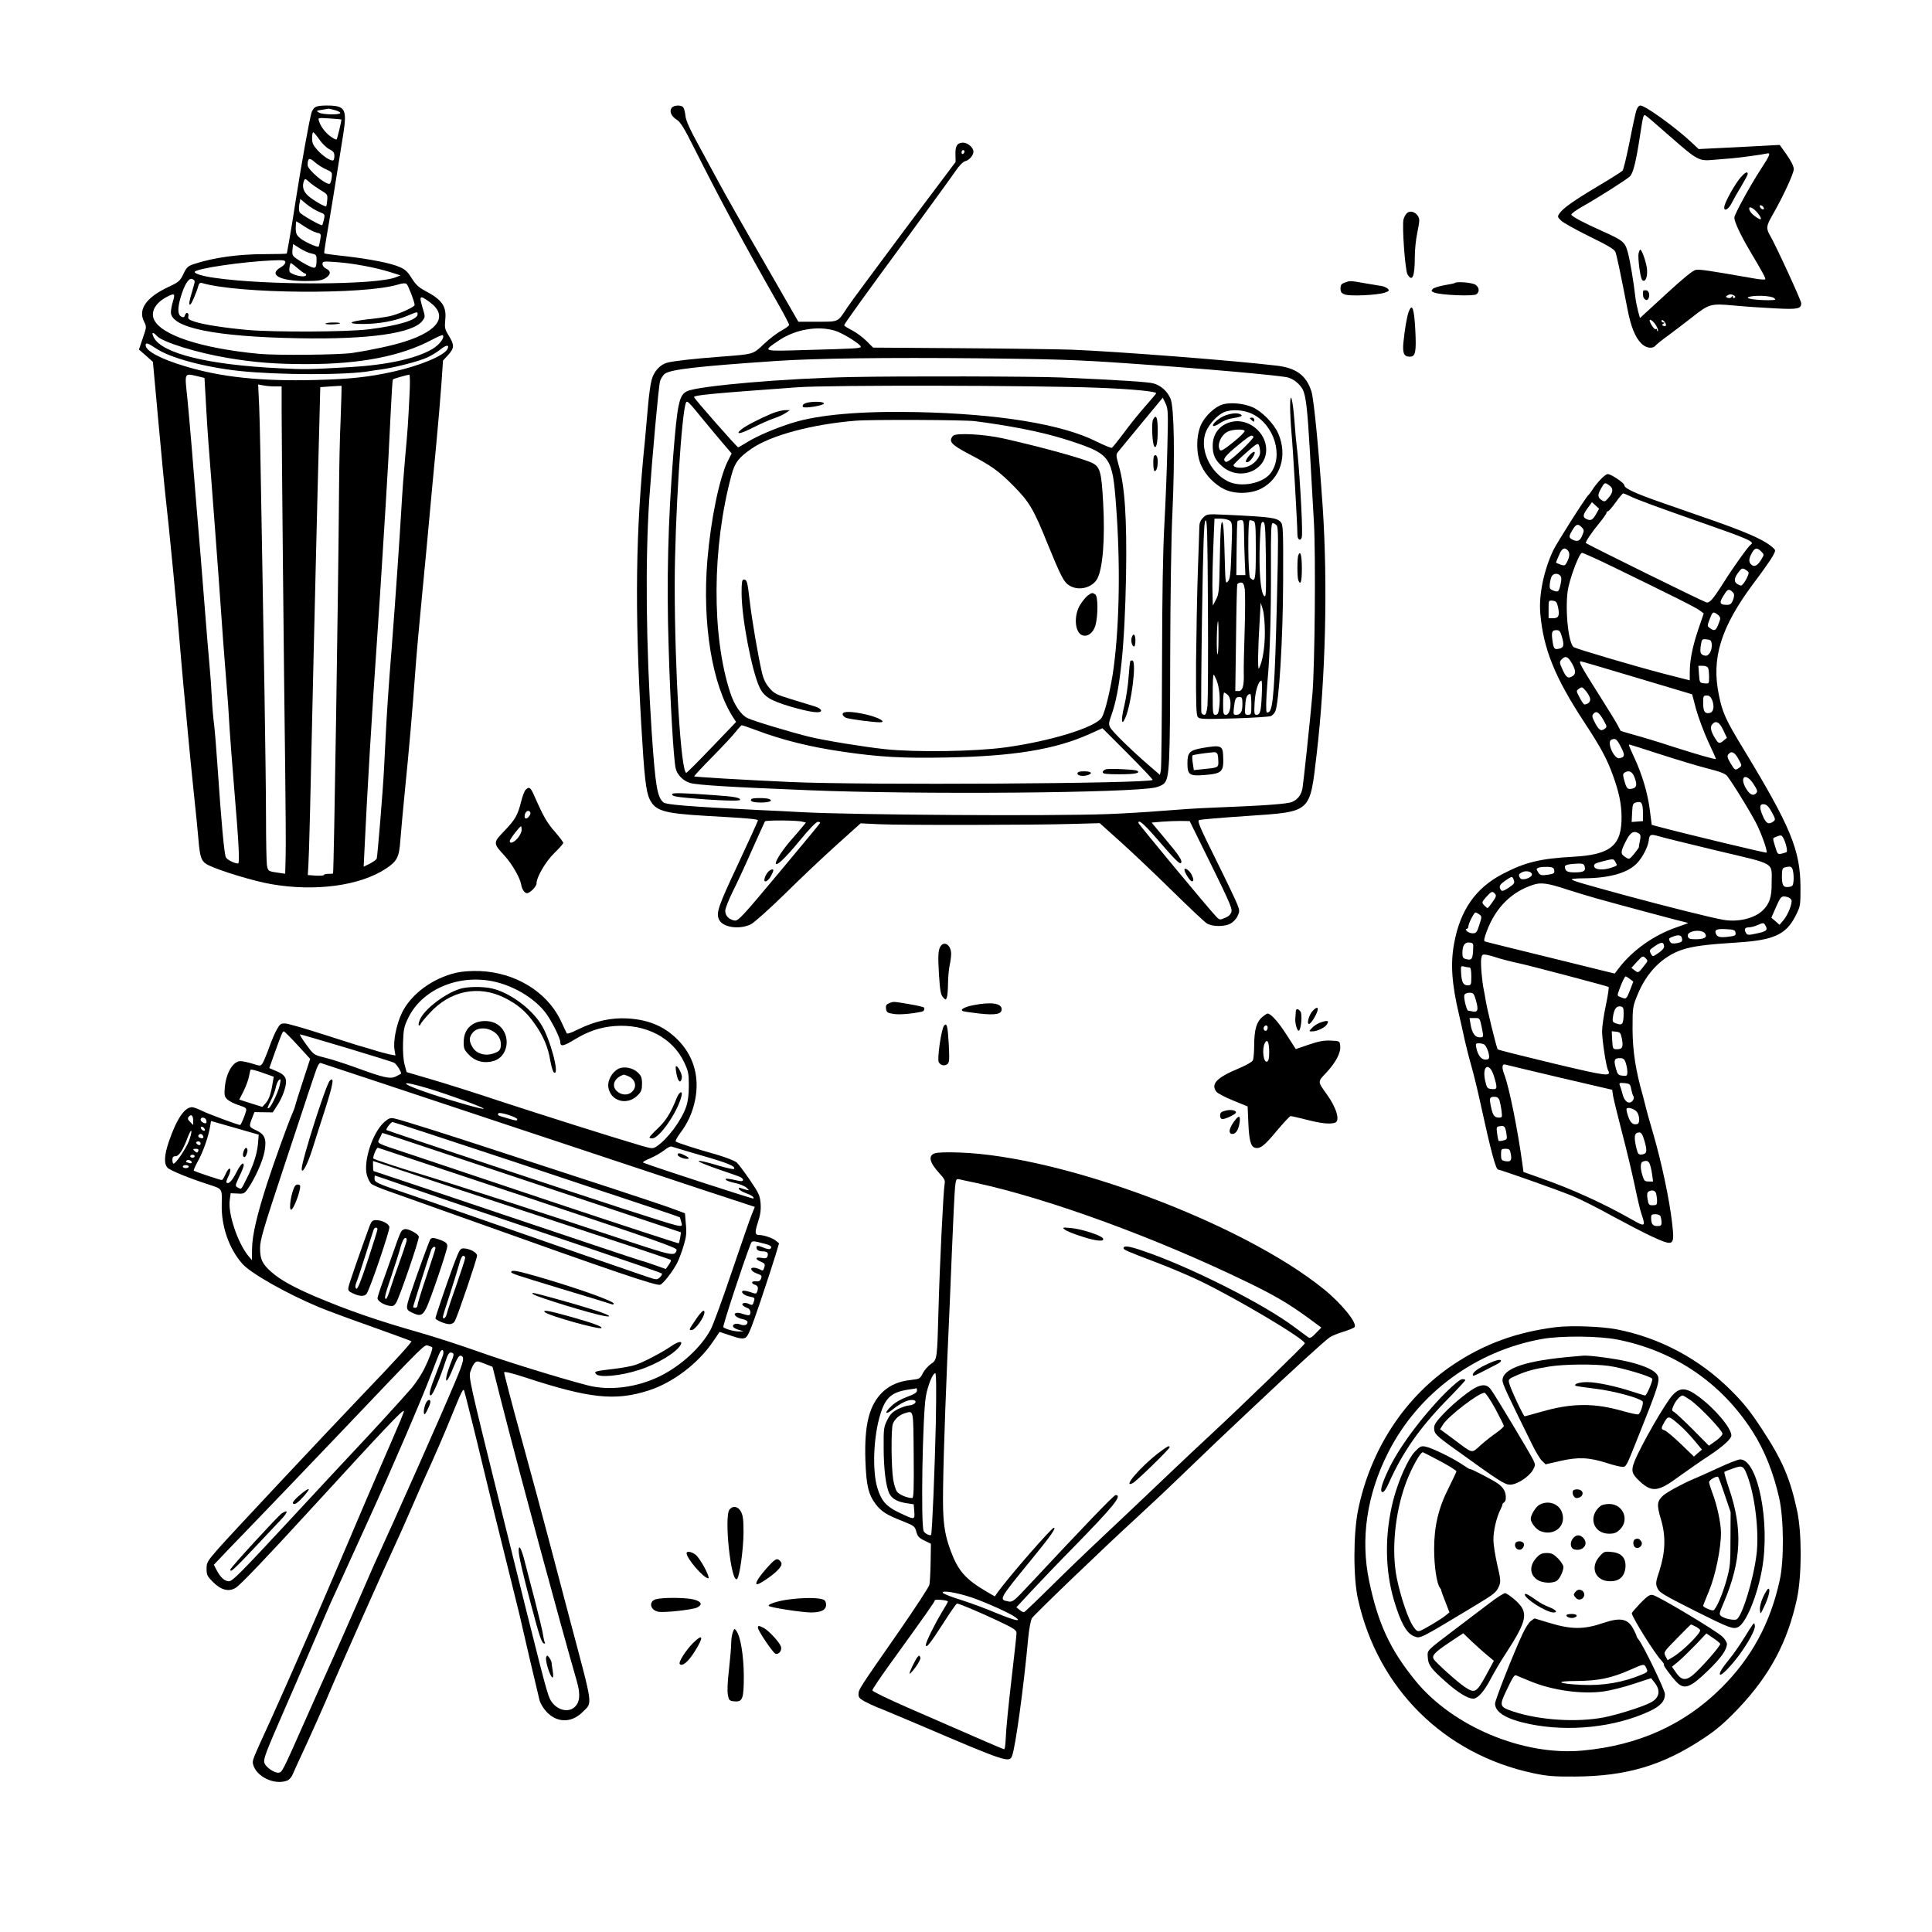 <?xml version="1.0" standalone="no"?>
<!DOCTYPE svg PUBLIC "-//W3C//DTD SVG 20010904//EN"
 "http://www.w3.org/TR/2001/REC-SVG-20010904/DTD/svg10.dtd">
<svg version="1.0" xmlns="http://www.w3.org/2000/svg"
 width="1300pt" height="1300pt" viewBox="0 0 1300 1300"
 preserveAspectRatio="xMidYMid meet">

<g transform="translate(0,1300) scale(0.1,-0.1)"
fill="#000000" stroke="none">
<path d="M2116 12275 c-8 -8 -17 -23 -20 -33 -14 -46 -69 -354 -101 -558 -19
-126 -42 -264 -50 -308 -8 -43 -15 -80 -15 -82 0 -2 -66 -4 -147 -4 -179 0
-344 -23 -476 -66 -43 -14 -51 -22 -73 -68 -23 -47 -30 -54 -105 -89 -144 -68
-200 -148 -161 -228 19 -38 19 -38 -7 -114 l-26 -77 47 -41 47 -42 36 -395
c20 -217 42 -452 50 -521 20 -169 83 -822 95 -984 6 -71 17 -200 25 -285 8
-85 22 -229 30 -320 8 -91 26 -268 39 -395 14 -126 27 -266 31 -310 10 -126
20 -152 64 -175 76 -38 308 -109 425 -129 297 -52 600 -11 774 105 74 49 88
76 96 192 4 53 18 205 31 337 28 278 49 516 70 805 8 113 29 340 45 505 16
165 39 404 50 530 11 127 32 343 45 480 13 138 29 322 35 410 l11 159 35 38
c42 47 42 67 4 129 -27 44 -29 54 -24 107 10 91 -22 136 -137 196 -41 22 -62
41 -88 83 -26 42 -44 60 -79 75 -59 27 -196 54 -367 74 -77 8 -141 17 -143 19
-2 2 4 43 12 92 16 88 83 499 116 712 26 170 13 191 -115 191 -43 0 -68 -5
-79 -15z m137 -16 c20 -5 37 -14 37 -19 0 -14 -118 -12 -143 2 -21 12 -20 13
18 19 22 3 42 7 45 8 3 0 22 -4 43 -10z m44 -63 c3 -3 -27 -129 -32 -134 -3
-3 -20 5 -38 18 -36 24 -71 70 -81 107 -7 21 -5 21 71 16 43 -3 79 -6 80 -7z
m-147 -136 c19 -28 50 -57 68 -65 25 -13 32 -22 32 -45 0 -17 -5 -30 -10 -30
-23 0 -68 31 -103 69 -30 33 -37 49 -37 81 0 22 3 40 8 40 4 -1 23 -23 42 -50z
m45 -200 c39 -17 41 -20 37 -54 -2 -20 -8 -39 -13 -42 -22 -13 -149 93 -149
125 0 48 11 53 48 20 19 -17 54 -39 77 -49z m-40 -138 c48 -28 50 -31 47 -68
-2 -21 -5 -40 -7 -42 -6 -7 -85 39 -120 69 -35 31 -44 64 -29 104 6 14 10 13
33 -8 14 -14 49 -38 76 -55z m-9 -147 c41 -16 41 -17 34 -51 -5 -20 -10 -37
-12 -39 -6 -7 -142 70 -151 86 -6 9 -7 32 -3 53 l7 37 42 -35 c23 -19 61 -42
83 -51z m-97 -99 c28 -19 64 -37 81 -41 31 -7 31 -8 25 -48 -4 -23 -9 -44 -11
-46 -7 -8 -96 32 -124 56 -25 21 -30 32 -30 69 0 24 2 44 4 44 2 0 27 -15 55
-34z m48 -182 c29 -6 33 -10 33 -39 0 -60 -6 -66 -48 -46 -20 9 -55 29 -77 44
-38 25 -40 30 -37 66 l4 39 46 -29 c25 -16 60 -32 79 -35z m-177 -59 c0 -9
-13 -24 -30 -33 -86 -49 -11 -92 162 -93 97 0 122 4 151 29 24 21 21 40 -8 54
-14 6 -25 20 -25 31 0 19 5 20 98 13 109 -8 255 -35 358 -67 l69 -22 -30 -12
c-131 -54 -877 -56 -1225 -4 -77 11 -130 27 -130 39 0 22 325 70 528 78 70 3
82 1 82 -13z m83 -40 c22 -19 44 -35 49 -35 4 0 8 -4 8 -10 0 -14 -45 -12 -84
4 -29 12 -32 17 -28 45 2 17 6 31 9 31 3 0 23 -16 46 -35z m-693 -89 c0 -6 -6
-31 -14 -56 -23 -77 -27 -100 -17 -100 8 0 41 75 56 128 4 15 12 21 23 18 245
-73 1090 -80 1319 -11 32 10 51 11 59 4 11 -9 54 -121 54 -141 0 -14 -114 -65
-170 -76 -30 -6 -97 -16 -149 -21 -126 -14 -142 -31 -29 -31 106 0 215 20 296
54 72 30 72 30 72 11 0 -37 -128 -76 -330 -101 -149 -18 -634 -20 -816 -4
-153 14 -297 36 -355 56 -37 12 -46 19 -42 33 7 26 -14 36 -22 11 -5 -16 -10
-18 -26 -10 -24 13 -25 56 -3 131 24 81 52 128 75 122 11 -3 19 -10 19 -17z
m-146 -133 c-8 -25 -14 -59 -14 -74 0 -104 296 -165 860 -175 472 -9 770 33
833 118 19 26 19 27 -1 92 -23 77 -17 82 47 35 128 -92 67 -193 -164 -267 -80
-26 -223 -57 -355 -77 -88 -13 -504 -17 -626 -6 -391 37 -664 127 -709 234
-21 51 12 109 85 148 55 29 60 25 44 -28z m-109 -233 c38 -42 270 -114 480
-149 179 -30 319 -41 528 -41 363 0 634 53 844 164 37 20 69 33 72 31 15 -16
-20 -63 -69 -93 -108 -64 -301 -107 -550 -122 -288 -16 -298 -17 -480 -8 -478
23 -789 99 -845 207 -18 35 -7 41 20 11z m-6 -84 c95 -64 324 -126 561 -152
264 -28 729 -29 885 0 11 2 43 7 70 10 91 13 251 54 306 79 30 13 71 38 93 56
40 32 63 33 46 1 -24 -44 -187 -112 -365 -151 -163 -36 -288 -50 -525 -56
-365 -9 -634 19 -876 93 -164 49 -264 103 -264 141 0 20 14 16 69 -21z m278
-187 l49 -12 12 -211 c6 -116 21 -319 32 -451 10 -132 33 -431 50 -665 27
-390 42 -587 55 -745 8 -89 13 -167 20 -290 4 -60 17 -236 30 -390 32 -378 39
-515 27 -515 -24 0 -73 24 -82 41 -11 20 -31 238 -55 594 -9 132 -20 269 -25
305 -5 36 -12 117 -15 180 -3 63 -10 158 -15 210 -5 52 -21 244 -35 425 -14
182 -35 436 -46 565 -11 129 -28 345 -39 480 -11 135 -25 286 -30 337 -18 167
-21 162 67 142z m1428 -136 c-9 -181 -11 -217 -29 -413 -8 -85 -20 -245 -26
-355 -12 -205 -38 -581 -64 -920 -21 -258 -34 -457 -41 -600 -3 -66 -8 -165
-11 -220 -7 -141 -44 -588 -49 -602 -2 -7 -23 -22 -46 -34 l-42 -21 7 143 c16
344 47 867 86 1429 11 157 24 364 30 460 6 96 17 276 25 400 15 247 21 346 35
644 5 109 11 201 14 203 4 5 93 30 110 32 5 1 6 -61 1 -146z m-906 67 l46 0 0
-157 c0 -211 16 -1841 24 -2423 3 -256 5 -518 3 -582 l-3 -117 -37 5 c-78 11
-79 11 -86 54 -3 22 -6 161 -6 308 0 147 -5 521 -10 832 -5 311 -12 709 -15
885 -13 770 -16 918 -21 1059 l-7 149 33 -6 c18 -4 53 -7 79 -7z m443 -221
c-6 -123 -10 -352 -11 -509 -4 -594 -34 -2530 -40 -2547 -1 -2 -14 -3 -31 -3
-16 0 -30 -3 -30 -7 0 -5 -24 -6 -54 -5 l-55 4 4 66 c5 79 13 402 35 1402 6
239 13 541 16 670 3 129 8 332 11 450 3 118 8 323 12 455 l6 240 70 5 c39 3
71 4 73 4 1 -1 -1 -102 -6 -225z"/>
<path d="M2190 10822 c0 -8 90 -6 98 3 3 3 -18 5 -46 5 -29 0 -52 -4 -52 -8z"/>
<path d="M4520 12275 c-18 -22 -4 -57 33 -80 26 -16 51 -57 125 -205 176 -349
317 -611 561 -1040 39 -69 71 -130 71 -136 0 -6 -24 -23 -52 -39 -29 -15 -82
-56 -118 -90 -74 -70 -66 -68 -290 -85 -176 -13 -316 -29 -359 -40 -49 -13
-90 -57 -106 -115 -8 -27 -19 -108 -25 -180 -6 -71 -15 -173 -20 -225 -63
-611 -70 -1132 -25 -1919 20 -342 31 -446 56 -498 39 -80 94 -96 384 -113 266
-15 345 -21 345 -30 0 -5 -61 -138 -135 -297 -135 -287 -149 -329 -125 -374
28 -51 139 -65 213 -28 23 12 127 105 232 208 104 103 261 251 348 329 l158
142 122 -6 c147 -7 1048 -6 1304 2 l183 5 137 -123 c76 -68 231 -215 346 -328
115 -113 221 -213 237 -223 36 -23 117 -24 159 -2 17 9 39 31 48 50 15 32 15
37 -2 81 -10 26 -75 162 -145 303 -107 215 -125 257 -111 263 9 4 151 16 316
27 445 31 427 15 475 421 59 505 75 1135 40 1660 -25 368 -59 726 -76 777 -35
108 -103 158 -237 173 -296 35 -1073 95 -1376 107 -91 3 -429 8 -751 10 l-585
4 -44 44 c-24 24 -68 57 -97 72 -30 15 -54 31 -54 34 0 8 121 177 435 604 149
204 290 398 313 432 27 40 52 65 68 69 27 7 54 39 54 64 0 27 -39 60 -69 60
-40 0 -54 -22 -52 -80 l1 -50 -347 -462 c-190 -255 -361 -485 -379 -513 -70
-106 -56 -99 -202 -100 l-130 0 -238 414 c-132 227 -262 457 -290 510 -29 53
-91 168 -139 256 -63 114 -89 173 -93 205 -2 25 -9 51 -15 58 -13 17 -62 15
-77 -3z m1970 -294 c0 -6 -4 -13 -10 -16 -5 -3 -10 1 -10 9 0 9 5 16 10 16 6
0 10 -4 10 -9z m-872 -1206 c53 -16 178 -94 174 -109 -2 -10 -34 -12 -365 -21
-305 -9 -296 -11 -191 61 111 77 263 104 382 69z m1957 -219 c524 -36 1053
-83 1095 -97 41 -14 76 -44 96 -80 21 -42 32 -135 48 -419 8 -146 20 -359 27
-474 13 -227 6 -967 -10 -1156 -15 -173 -61 -603 -67 -635 -9 -45 -32 -75 -70
-91 -33 -14 -185 -25 -544 -39 -85 -3 -234 -13 -330 -21 -96 -8 -263 -18 -370
-22 -390 -14 -1691 -6 -2055 13 -49 3 -184 10 -300 15 -456 23 -612 35 -631
51 -42 35 -54 110 -79 474 -38 578 -44 1151 -16 1570 21 294 62 751 72 788 5
20 21 44 34 53 44 29 219 49 745 85 269 18 737 24 1375 18 498 -5 665 -11 980
-33z m-2176 -3085 l24 -6 -29 -35 c-16 -19 -48 -57 -73 -85 -51 -58 -101 -133
-101 -153 0 -27 61 30 163 154 63 77 109 124 120 124 10 0 17 -3 15 -8 -1 -4
-126 -154 -276 -334 -253 -303 -275 -326 -300 -322 -38 7 -62 32 -62 66 0 15
23 73 50 128 28 55 87 182 131 283 45 100 83 185 86 190 5 9 219 8 252 -2z
m2638 -61 c240 -485 255 -519 249 -545 -5 -18 -18 -31 -43 -41 -34 -15 -37
-15 -59 8 -41 41 -524 623 -524 631 0 26 39 -8 127 -110 114 -132 150 -169
159 -160 13 13 -10 49 -102 158 l-95 114 68 6 c37 3 95 5 128 5 l60 -1 32 -65z"/>
<path d="M5730 10463 c-449 -9 -1027 -59 -1106 -95 -54 -25 -66 -80 -94 -433
-35 -444 -45 -841 -31 -1285 11 -381 33 -750 47 -818 9 -45 52 -88 100 -101
52 -14 269 -27 789 -48 743 -31 2189 -19 2342 19 23 5 49 18 57 27 35 39 39
122 40 841 1 416 7 818 15 981 17 374 12 709 -13 767 -22 50 -63 87 -114 102
-37 10 -212 22 -622 40 -187 8 -1078 10 -1410 3z m1658 -72 c232 -9 392 -25
392 -37 0 -3 -33 -41 -73 -87 -40 -45 -105 -125 -144 -179 -40 -53 -76 -98
-81 -101 -4 -3 -52 16 -104 42 -233 117 -657 186 -1208 198 -374 8 -664 -17
-840 -73 -112 -35 -234 -87 -302 -129 -31 -19 -58 -35 -61 -35 -8 0 -297 329
-297 338 0 13 114 24 695 66 213 16 1598 13 2023 -3z m467 -401 c-3 -140 -12
-372 -20 -515 -10 -176 -15 -482 -16 -945 -1 -377 -4 -698 -8 -714 l-6 -30
-72 62 c-116 100 -247 228 -262 256 -12 22 -11 32 7 83 59 161 90 462 99 943
6 382 -8 598 -49 737 -18 63 -19 75 -7 90 8 10 79 96 158 192 l145 175 19 -39
c17 -37 18 -60 12 -295z m-3128 192 c48 -59 112 -135 142 -170 l54 -63 -28
-56 c-56 -115 -112 -391 -135 -658 -36 -434 32 -846 176 -1067 l17 -26 -164
-171 c-90 -94 -167 -171 -171 -171 -36 0 -78 683 -78 1263 0 433 47 1180 77
1230 7 12 19 1 110 -111z m1833 -16 c14 -2 48 -6 75 -10 247 -36 421 -74 580
-127 257 -86 271 -105 295 -434 29 -385 23 -788 -16 -1085 -17 -132 -58 -304
-81 -339 -42 -65 -342 -158 -648 -200 -204 -28 -603 -34 -810 -12 -147 16
-398 57 -504 82 -123 30 -380 107 -421 127 -44 21 -90 89 -117 173 -125 383
-122 977 9 1462 22 84 48 118 135 178 130 90 407 164 698 188 100 9 745 6 805
-3z m-1478 -2077 c185 -70 373 -116 596 -148 238 -35 403 -44 688 -38 454 8
733 54 963 157 l89 40 171 -171 c95 -95 169 -174 167 -177 -26 -25 -1951 -36
-2436 -14 -333 15 -644 34 -649 38 -2 2 53 61 122 131 70 71 141 147 159 171
18 23 36 42 39 42 4 0 45 -14 91 -31z"/>
<path d="M5445 10293 c-34 -5 -50 -17 -42 -31 8 -12 139 9 141 23 1 11 -51 15
-99 8z"/>
<path d="M5190 10216 c-81 -34 -172 -81 -200 -104 -48 -39 -10 -34 77 11 48
24 111 52 138 61 28 9 64 25 80 36 l30 20 -35 0 c-19 -1 -60 -11 -90 -24z"/>
<path d="M7759 10178 c-12 -22 -6 -158 7 -180 14 -22 24 21 24 104 0 89 -10
115 -31 76z"/>
<path d="M7766 9933 c-9 -10 -7 -103 3 -103 13 0 21 26 21 65 0 33 -11 51 -24
38z"/>
<path d="M7615 8710 c-7 -23 2 -60 16 -60 5 0 9 18 9 40 0 42 -14 54 -25 20z"/>
<path d="M7606 8552 c-3 -5 -8 -54 -12 -108 -3 -54 -17 -142 -29 -194 -24 -96
-19 -142 8 -78 40 94 74 366 49 382 -6 3 -13 2 -16 -2z"/>
<path d="M6412 10067 c-31 -37 -12 -59 108 -122 153 -80 199 -113 300 -215
105 -106 135 -156 226 -382 95 -232 112 -265 150 -288 62 -39 155 -15 188 47
37 72 52 270 39 507 -11 210 -21 244 -72 270 -53 28 -350 110 -601 166 -129
29 -320 39 -338 17z"/>
<path d="M4990 9010 c0 -166 68 -521 120 -633 30 -65 73 -91 211 -132 131 -38
204 -48 204 -26 0 8 -18 20 -40 27 -22 7 -93 28 -157 48 -105 32 -120 40 -151
77 -25 29 -40 59 -51 107 -27 121 -66 347 -81 476 -16 137 -19 146 -41 146
-11 0 -14 -18 -14 -90z"/>
<path d="M7321 8994 c-13 -9 -36 -37 -52 -62 -47 -75 -37 -195 18 -208 35 -9
70 20 84 68 18 65 18 196 -1 208 -20 13 -22 13 -49 -6z"/>
<path d="M5670 8195 c0 -9 10 -20 23 -25 22 -9 182 -30 227 -30 49 0 -5 31
-86 51 -100 23 -164 25 -164 4z"/>
<path d="M7443 7824 c-13 -3 -23 -12 -23 -20 0 -11 22 -14 114 -14 103 0 143
8 117 24 -13 8 -181 16 -208 10z"/>
<path d="M7250 7795 c0 -16 43 -21 74 -9 31 12 16 24 -29 24 -33 0 -45 -4 -45
-15z"/>
<path d="M8681 10265 c0 -38 4 -117 9 -175 10 -102 40 -622 40 -687 0 -42 29
-47 31 -5 4 87 -20 486 -36 602 -3 19 -10 95 -15 169 -12 151 -29 209 -29 96z"/>
<path d="M8228 10279 c-54 -16 -121 -79 -148 -140 -33 -78 -32 -196 3 -272 30
-65 90 -127 155 -159 70 -34 178 -32 248 4 131 68 179 225 115 371 -29 67
-111 150 -173 177 -60 26 -147 34 -200 19z m200 -65 c147 -73 211 -284 120
-400 -54 -68 -198 -95 -283 -54 -127 61 -199 228 -148 341 24 51 75 106 118
125 51 22 134 17 193 -12z"/>
<path d="M8246 10205 c-42 -15 -94 -60 -83 -71 4 -4 24 4 44 18 21 14 56 29
78 32 67 11 80 17 64 27 -20 12 -58 10 -103 -6z"/>
<path d="M8410 10186 c0 -2 7 -9 15 -16 12 -10 15 -10 15 4 0 9 -7 16 -15 16
-8 0 -15 -2 -15 -4z"/>
<path d="M8285 10161 c-78 -19 -125 -80 -125 -160 0 -62 16 -97 64 -139 115
-101 296 -32 296 112 0 118 -122 215 -235 187z m90 -60 c3 -6 -31 -40 -76 -76
-61 -49 -84 -63 -90 -53 -22 33 5 98 49 122 30 17 108 21 117 7z m59 -40 c6
-9 -117 -129 -162 -159 -20 -13 -25 -13 -33 -1 -10 15 25 51 124 130 51 40 62
45 71 30z m45 -103 c1 -36 -42 -85 -89 -99 -39 -12 -90 -6 -90 11 0 5 37 41
82 81 72 64 83 70 89 53 4 -10 8 -31 8 -46z"/>
<path d="M8401 9929 c-13 -17 -21 -33 -18 -36 11 -10 32 5 50 36 24 41 1 41
-32 0z"/>
<path d="M8095 9516 c-18 -18 -25 -36 -25 -63 0 -21 -5 -155 -10 -298 -5 -143
-10 -418 -12 -612 -1 -284 1 -355 12 -368 12 -14 37 -15 244 -9 127 4 239 11
248 16 10 4 22 18 28 29 26 48 53 494 54 880 1 351 0 378 -17 397 -26 28 -67
34 -364 48 -132 6 -132 6 -158 -20z m30 -1263 c-5 -46 -11 -63 -21 -63 -8 0
-17 6 -20 14 -3 7 -1 298 4 645 8 506 13 635 23 648 12 14 14 -77 17 -583 2
-329 0 -627 -3 -661z m150 1243 c17 -12 18 -25 11 -201 -5 -159 -9 -192 -24
-208 -16 -18 -17 -10 -22 189 -3 142 -9 209 -16 211 -9 3 -13 -64 -16 -239 -4
-225 -6 -246 -26 -283 l-21 -40 -2 65 c-3 85 0 202 7 378 l6 142 42 0 c23 0
50 -6 61 -14z m96 -88 c0 -51 3 -135 5 -185 l4 -93 -30 0 -31 0 2 178 c1 97 3
180 6 185 2 4 13 7 24 7 17 0 19 -8 20 -92z m63 86 c14 -5 16 -32 16 -200 0
-198 -4 -216 -38 -182 -15 15 -17 388 -3 388 5 0 16 -3 25 -6z m84 -264 c2
-232 1 -253 -13 -239 -23 23 -35 175 -28 352 5 128 8 147 22 145 14 -3 16 -34
19 -258z m73 234 c11 -13 11 -102 1 -512 -14 -571 -25 -728 -54 -743 -17 -9
-18 -5 -18 48 0 32 4 105 9 163 16 172 24 446 23 763 -1 243 1 297 12 297 7 0
19 -7 27 -16z m-215 -430 c3 -25 3 -149 -1 -277 -4 -128 -7 -256 -6 -284 3
-85 -7 -123 -34 -123 l-23 0 5 353 c2 193 6 358 8 365 3 6 13 12 24 12 16 0
21 -9 27 -46z m135 -289 c0 -103 -16 -200 -40 -243 -9 -16 -7 135 6 338 l6
105 14 -45 c8 -26 14 -92 14 -155z m-312 -47 c0 -71 -4 -112 -8 -98 -7 24 -3
220 5 220 2 0 4 -55 3 -122z m-15 -270 c20 -47 28 -123 20 -185 -5 -43 -10
-53 -25 -53 -18 0 -19 9 -19 135 0 74 2 135 6 135 3 0 11 -15 18 -32z m306
-110 c-5 -108 -11 -128 -37 -128 -13 0 -15 12 -11 83 4 76 26 147 46 147 4 0
5 -46 2 -102z m-228 5 c30 -27 20 -133 -13 -133 -17 0 -19 8 -19 75 0 41 3 75
7 75 3 0 15 -7 25 -17z m158 -63 c0 -66 -1 -70 -22 -70 -22 0 -23 3 -19 62 3
57 12 77 34 78 4 0 7 -31 7 -70z m-60 2 c0 -51 -12 -72 -43 -72 -18 0 -19 5
-14 50 7 61 12 70 38 70 16 0 19 -7 19 -48z"/>
<path d="M8736 9264 c-8 -20 -8 -148 0 -168 15 -39 24 -9 24 78 0 89 -10 126
-24 90z"/>
<path d="M8086 7966 c-82 -15 -96 -30 -96 -102 0 -78 14 -87 114 -79 122 10
132 21 126 135 -3 64 -18 68 -144 46z m107 -43 c3 -10 5 -32 5 -50 1 -37 -3
-39 -99 -48 l-66 -7 -7 47 c-4 26 -5 49 -2 52 5 5 83 16 148 22 9 0 19 -7 21
-16z"/>
<path d="M4524 7658 c-8 -13 18 -20 114 -28 191 -17 342 -22 342 -12 0 15 -35
22 -180 32 -192 14 -271 16 -276 8z"/>
<path d="M5057 7624 c-15 -15 8 -24 63 -24 58 0 85 12 54 24 -21 8 -109 8
-117 0z"/>
<path d="M5168 7133 c-9 -10 -19 -28 -22 -40 -13 -40 22 -27 44 17 16 31 17
40 7 40 -8 0 -21 -8 -29 -17z"/>
<path d="M7970 7148 c0 -19 38 -78 50 -78 13 0 13 13 -1 43 -13 28 -49 54 -49
35z"/>
<path d="M11011 12258 c-6 -18 -27 -114 -46 -213 -20 -99 -41 -186 -47 -193
-6 -7 -80 -54 -163 -103 -164 -98 -240 -151 -262 -186 -14 -20 -13 -24 11 -47
13 -14 100 -62 191 -107 125 -61 169 -87 175 -105 9 -23 38 -162 80 -379 23
-122 53 -196 95 -237 31 -31 75 -37 95 -13 7 8 44 38 84 67 39 29 111 83 159
121 118 93 126 96 287 81 72 -7 196 -15 276 -19 151 -8 174 -3 174 35 0 18
-173 394 -210 456 -27 48 -26 62 16 136 71 123 144 281 144 310 0 18 -17 53
-47 96 l-48 67 -110 -6 c-60 -3 -183 -10 -272 -14 l-163 -8 -47 44 c-110 103
-313 249 -345 249 -10 0 -21 -13 -27 -32z m224 -174 c190 -166 196 -169 300
-159 44 4 99 8 122 10 56 5 203 25 231 32 29 7 24 -8 -44 -112 -73 -113 -174
-299 -174 -319 0 -28 40 -114 100 -216 96 -162 111 -191 108 -199 -2 -4 -34
-2 -73 5 -308 54 -369 63 -395 58 -20 -4 -87 -59 -202 -165 l-173 -159 -13 47
c-7 27 -15 68 -18 93 -11 101 -36 248 -51 303 -19 69 -31 79 -174 143 -129 58
-202 97 -206 110 -2 5 32 30 74 54 102 57 292 178 319 202 23 20 42 98 69 273
21 138 23 147 38 138 7 -4 80 -66 162 -139z m633 -483 c3 -8 -1 -12 -9 -9 -7
2 -15 10 -17 17 -3 8 1 12 9 9 7 -2 15 -10 17 -17z m-39 -37 c29 -37 26 -50
-6 -29 -33 21 -53 44 -53 62 0 19 32 1 59 -33z m-160 -553 c9 -6 10 -11 2 -15
-6 -4 -11 -1 -11 6 0 10 -2 11 -8 0 -5 -7 -16 -10 -26 -6 -14 5 -15 9 -4 15
17 11 29 11 47 0z m267 -16 c17 -13 14 -14 -37 -15 -83 0 -158 11 -134 21 36
14 150 10 171 -6z m-792 -186 c10 -17 15 -33 12 -36 -3 -4 -6 -1 -6 6 0 7 -4
10 -10 6 -8 -5 -40 43 -40 59 0 14 28 -8 44 -35z m66 5 c0 -8 -6 -11 -16 -7
-13 5 -13 7 -2 14 10 7 10 9 1 9 -7 0 -13 5 -13 11 0 8 5 8 15 -1 8 -7 15 -19
15 -26z"/>
<path d="M11713 11807 c-35 -40 -99 -152 -109 -191 -11 -44 25 -30 49 19 11
22 39 72 63 111 24 40 44 77 44 83 0 20 -17 12 -47 -22z"/>
<path d="M11026 11296 c-7 -30 11 -167 24 -180 19 -19 35 14 33 65 -2 43 -34
139 -46 139 -3 0 -8 -11 -11 -24z"/>
<path d="M11059 11046 c-7 -8 -5 -44 3 -53 14 -17 25 -16 32 3 9 23 -1 51 -19
51 -8 0 -15 -1 -16 -1z"/>
<path d="M9466 11565 c-9 -9 -19 -28 -22 -41 -11 -43 11 -346 27 -371 33 -53
49 -14 49 121 0 44 7 112 15 151 8 38 15 79 15 91 0 45 -55 77 -84 49z"/>
<path d="M9048 11098 c-22 -7 -28 -16 -28 -39 0 -23 6 -32 28 -40 33 -14 223
-5 270 12 29 10 32 14 20 26 -8 7 -25 16 -39 18 -13 2 -64 11 -114 19 -102 18
-100 18 -137 4z"/>
<path d="M9789 11096 c-3 -3 -33 -9 -69 -15 -35 -6 -70 -17 -79 -25 -13 -13
-11 -16 11 -25 45 -17 265 -26 283 -11 22 18 19 46 -7 64 -21 15 -127 23 -139
12z"/>
<path d="M9479 10903 c-12 -32 -27 -119 -36 -210 -6 -70 4 -93 43 -93 39 0 45
30 37 184 -8 144 -21 178 -44 119z"/>
<path d="M10767 9771 c-20 -22 -44 -52 -53 -68 -10 -15 -21 -30 -25 -33 -17
-13 -212 -320 -238 -374 -63 -134 -97 -298 -87 -420 20 -241 98 -434 297 -737
110 -167 153 -247 193 -359 39 -108 56 -187 57 -271 3 -198 -72 -260 -326
-274 -222 -12 -323 -37 -473 -115 -183 -95 -287 -244 -328 -470 -25 -138 -15
-273 34 -480 11 -47 28 -121 37 -165 10 -44 30 -125 46 -180 16 -55 44 -172
63 -260 68 -312 101 -435 117 -435 14 0 404 -138 499 -177 47 -19 167 -79 266
-134 100 -54 217 -115 260 -135 160 -73 163 -72 145 89 -18 156 -70 402 -125
592 -26 88 -49 171 -52 185 -3 14 -12 48 -19 75 -49 171 -69 300 -70 450 0
146 1 152 33 230 61 152 168 260 302 305 71 23 159 35 380 49 235 15 318 54
380 175 35 68 35 71 35 195 -1 250 -65 406 -383 930 -120 197 -142 245 -166
364 -52 248 13 457 234 753 62 82 120 165 130 185 19 36 19 37 -3 56 -35 32
-105 69 -212 111 -93 37 -158 60 -542 193 -169 59 -243 93 -243 113 0 16 -89
76 -112 76 -9 0 -32 -18 -51 -39z m61 -37 c29 -20 28 -45 -4 -83 -22 -26 -28
-29 -44 -18 -30 18 -32 36 -8 78 25 44 26 45 56 23z m141 -73 c41 -21 188 -75
471 -174 324 -113 370 -133 341 -151 -16 -10 -115 -148 -180 -251 -76 -120
-98 -145 -120 -138 -31 10 -798 388 -810 399 -6 5 41 75 91 135 26 32 48 63
48 69 0 5 4 10 10 10 5 0 28 27 52 60 23 33 46 60 50 60 5 0 26 -9 47 -19z
m-231 -123 c-22 -39 -36 -45 -68 -28 -22 12 -18 30 18 78 l24 33 24 -22 24
-22 -22 -39z m-94 -87 c16 -17 16 -22 2 -55 -15 -37 -33 -44 -67 -26 -24 13
-24 21 2 64 24 41 38 44 63 17z m-96 -153 c16 -16 15 -43 -3 -78 -14 -27 -17
-28 -45 -19 -16 6 -30 12 -30 14 0 2 9 24 20 49 19 46 36 56 58 34z m1303 -9
c20 -20 20 -21 2 -51 -25 -43 -47 -55 -67 -39 -21 17 -20 42 2 80 20 36 34 39
63 10z m-994 -105 c407 -198 559 -274 582 -293 l25 -19 -37 -108 c-39 -116
-57 -207 -57 -291 l0 -51 -187 48 c-181 47 -573 163 -593 175 -40 24 -63 292
-36 407 23 98 75 228 91 228 8 0 103 -43 212 -96z m908 -34 c8 -13 -35 -90
-50 -90 -6 0 -19 6 -29 13 -21 16 -16 41 15 81 16 21 24 24 39 16 10 -6 22
-15 25 -20z m-1266 -24 c8 -10 9 -26 2 -56 -12 -53 -15 -56 -49 -44 -23 9 -27
14 -24 44 2 19 8 43 13 52 12 21 42 23 58 4z m1168 -122 c3 -8 0 -28 -7 -44
-9 -23 -19 -30 -39 -30 -50 0 -55 13 -24 62 23 38 31 44 46 36 10 -5 21 -16
24 -24z m-1183 -91 c11 -56 4 -73 -34 -73 l-30 0 0 61 c0 60 0 60 28 57 23 -3
28 -9 36 -45z m1073 -48 c14 -10 20 -22 17 -33 -25 -76 -34 -84 -69 -58 -18
13 -18 15 -1 60 20 51 22 53 53 31z m-1049 -144 c18 -60 15 -78 -13 -85 -36
-9 -41 -3 -49 54 -8 59 -3 70 28 70 18 0 25 -8 34 -39z m1010 -56 c3 -41 -19
-81 -44 -77 -31 6 -37 18 -30 67 7 45 8 46 39 43 27 -3 32 -7 35 -33z m-948
-117 c32 -51 36 -79 15 -95 -32 -22 -45 -15 -70 39 -22 48 -23 54 -8 70 23 26
41 22 63 -14z m445 -109 l371 -111 27 -102 c16 -56 52 -153 81 -216 30 -63 53
-116 52 -117 -4 -5 -131 32 -291 83 -93 31 -210 66 -259 79 -49 14 -90 26 -91
27 -1 2 -10 19 -20 38 -10 19 -59 100 -110 180 -138 218 -156 250 -138 250 5
0 175 -50 378 -111z m479 65 c3 -9 6 -36 6 -60 0 -45 0 -45 -32 -42 -31 3 -32
4 -36 61 l-4 57 30 0 c18 0 32 -6 36 -16z m-794 -210 c0 -19 -17 -34 -39 -34
-5 0 -19 21 -32 46 -24 45 -24 45 -4 60 19 14 22 13 48 -18 15 -18 27 -42 27
-54z m820 -3 c18 -45 10 -85 -19 -89 -31 -5 -41 12 -41 71 0 43 2 47 24 47 17
0 27 -8 36 -29z m-732 -134 c26 -47 27 -48 8 -62 -24 -18 -39 -7 -67 48 -16
31 -18 41 -8 53 19 24 38 12 67 -39z m807 -69 l25 -53 -21 -17 c-29 -25 -36
-23 -59 15 -28 44 -34 75 -20 92 25 30 50 17 75 -37z m-689 -113 c30 -56 28
-70 -10 -77 -37 -6 -87 112 -53 125 27 11 36 5 63 -48z m267 -51 c111 -36 254
-79 317 -95 85 -21 119 -35 132 -51 43 -56 181 -282 206 -340 37 -81 66 -168
58 -175 -4 -4 -541 125 -737 177 l-35 10 -13 101 c-14 111 -51 238 -106 355
-37 81 -38 84 -30 84 3 0 96 -30 208 -66z m525 -32 c23 -42 24 -44 6 -57 -28
-21 -31 -19 -60 30 -22 37 -24 48 -13 61 19 24 42 12 67 -34z m-702 -117 c21
-51 18 -74 -10 -81 -34 -8 -41 -2 -56 52 -11 39 -11 47 1 55 28 18 50 9 65
-26z m820 -113 c-19 -20 -42 -9 -66 30 -49 81 -4 113 48 34 28 -43 30 -52 18
-64z m-761 -130 l0 -57 -38 -3 -38 -3 3 62 c3 58 5 64 28 70 36 9 44 -4 45
-69z m867 3 c25 -46 26 -51 11 -62 -32 -24 -50 -15 -72 38 -25 58 -22 82 11
77 16 -2 32 -19 50 -53z m-893 -144 c10 -7 12 -19 6 -47 -5 -22 -8 -41 -7 -44
0 -3 -14 -23 -32 -45 -33 -39 -33 -39 -60 -22 -33 22 -33 34 4 107 31 61 53
74 89 51z m525 -115 c401 -95 367 -75 367 -216 1 -95 -14 -140 -58 -184 -54
-55 -168 -83 -268 -65 -78 13 -395 93 -650 162 -297 81 -359 99 -369 109 -6 4
30 8 80 8 178 1 304 38 365 108 34 38 69 108 73 146 4 41 13 45 64 30 26 -8
204 -52 396 -98z m447 82 c16 -30 29 -87 20 -92 -3 -2 -18 -6 -33 -10 -26 -6
-28 -3 -43 46 -19 64 -19 57 8 68 32 13 35 12 48 -12z m-1131 -159 c14 -24 15
-23 -29 -38 -55 -18 -108 -14 -114 8 -4 16 4 22 52 34 77 20 79 20 91 -4z
m-207 -31 c8 -29 -7 -38 -69 -38 -50 0 -64 9 -64 40 0 10 30 17 86 19 35 1 43
-2 47 -21z m-205 -25 c3 -19 -3 -23 -44 -29 -39 -6 -49 -4 -61 12 -7 10 -13
21 -13 25 0 11 30 17 75 16 33 -2 41 -6 43 -24z m1607 -6 c4 -18 5 -49 3 -68
-3 -29 -7 -34 -32 -37 -37 -5 -46 10 -46 75 0 41 4 52 18 56 42 11 51 7 57
-26z m-1757 -19 c4 -23 -66 -47 -79 -27 -13 20 -11 27 9 38 25 15 66 9 70 -11z
m-124 -34 c10 -26 8 -30 -35 -59 -33 -21 -43 -24 -50 -13 -15 23 -10 34 28 61
44 31 49 32 57 11z m359 -69 c60 -19 148 -46 195 -59 119 -34 612 -166 620
-166 4 -1 -30 -14 -75 -29 -155 -53 -300 -156 -393 -279 l-25 -33 -430 106
c-236 58 -436 107 -443 110 -9 3 -6 21 12 69 60 159 165 264 311 312 53 18 99
12 228 -31z m-483 -30 c10 -11 6 -22 -17 -54 -15 -23 -31 -41 -34 -41 -3 0
-14 9 -23 19 -16 18 -16 21 14 55 36 40 42 42 60 21z m1967 -21 c12 -3 24 -12
27 -20 8 -21 -22 -97 -52 -134 l-28 -33 -27 24 -28 24 32 73 c32 73 37 76 76
66z m-2073 -117 c17 -13 18 -15 0 -70 -16 -51 -21 -57 -45 -57 -14 0 -32 7
-39 15 -9 10 -9 15 -1 15 6 0 11 7 11 15 0 20 38 95 48 95 5 0 16 -6 26 -13z
m1927 -78 c15 -28 4 -37 -65 -51 -48 -11 -59 -10 -66 2 -17 26 -11 40 18 40
15 1 41 7 57 15 41 18 43 18 56 -6z m-203 -45 c3 -18 -3 -22 -48 -27 -57 -7
-76 -2 -84 20 -11 27 5 34 67 31 54 -3 62 -6 65 -24z m-204 -7 c15 -24 -6 -37
-65 -37 -38 0 -48 4 -52 20 -10 37 95 52 117 17z m-156 -34 c3 -18 -3 -23 -33
-29 -27 -5 -40 -3 -46 7 -14 22 -11 27 19 37 38 15 57 10 60 -15z m-1406 -78
c-3 -59 -10 -68 -46 -59 -22 5 -26 12 -26 41 0 51 16 75 48 71 26 -3 27 -5 24
-53z m1285 29 c2 -12 -11 -28 -37 -46 -38 -26 -40 -27 -50 -8 -14 26 -14 26
27 55 42 28 57 28 60 -1z m-1137 -74 c24 -9 120 -34 170 -44 65 -14 589 -152
594 -157 3 -3 -5 -59 -19 -125 -14 -65 -25 -143 -25 -173 0 -60 27 -237 40
-262 23 -45 -1 -42 -371 46 -200 48 -367 90 -371 94 -8 7 -77 290 -84 346 -3
17 -7 41 -10 54 -12 57 -23 184 -17 212 5 27 8 29 37 24 17 -3 42 -10 56 -15z
m1018 -39 c-55 -71 -53 -70 -78 -51 l-23 17 38 42 c36 39 39 41 56 25 15 -14
17 -20 7 -33z m-1190 -31 c8 0 12 -19 12 -60 0 -57 -1 -60 -25 -60 -30 0 -41
22 -44 89 -2 41 -1 43 21 37 13 -3 29 -6 36 -6z m1080 -78 l22 -17 -22 -58
c-25 -62 -25 -62 -62 -47 -25 9 -25 10 -12 47 20 55 38 93 45 93 3 0 16 -8 29
-18z m-1036 -146 c17 -62 12 -78 -23 -72 -13 3 -27 5 -30 5 -11 2 -32 89 -26
106 4 9 18 15 35 15 26 0 30 -5 44 -54z m993 -86 c-1 -71 -8 -81 -46 -68 -30
10 -31 13 -25 51 8 50 23 69 50 65 18 -3 21 -10 21 -48z m-956 -87 c15 -74 15
-73 -14 -73 -30 0 -51 30 -60 88 l-7 42 35 0 c34 0 34 -1 46 -57z m944 -81
c11 -57 4 -72 -32 -72 -29 0 -29 1 -33 60 l-3 61 30 -3 c26 -3 30 -8 38 -46z
m-926 -40 c14 -9 33 -56 33 -83 0 -14 -7 -19 -25 -19 -28 0 -51 30 -61 78 -6
29 -4 32 17 32 13 0 29 -4 36 -8z m952 -123 c6 -18 11 -45 11 -61 0 -27 -3
-29 -32 -26 -29 3 -34 8 -45 48 -16 56 -11 70 26 70 24 0 31 -6 40 -31z m-443
-100 l352 -82 6 -41 c4 -23 31 -133 60 -246 30 -113 68 -274 86 -359 17 -84
38 -171 46 -193 28 -81 22 -84 -58 -38 -207 117 -410 209 -630 286 l-107 38
-6 45 c-32 237 -90 525 -124 614 -17 44 -14 69 7 64 9 -3 175 -42 368 -88z
m-444 11 c25 -83 24 -92 -14 -88 -31 3 -33 6 -45 57 -22 102 28 128 59 31z
m924 -89 c4 -20 10 -41 15 -47 5 -6 3 -18 -4 -29 -22 -29 -55 -11 -68 38 -6
23 -14 51 -19 62 -7 18 -4 20 31 17 35 -4 39 -7 45 -41z m-887 -73 c4 -13 11
-44 14 -70 6 -46 5 -48 -17 -48 -31 0 -42 15 -54 75 -12 57 -9 65 24 65 16 0
27 -7 33 -22z m926 -81 c18 -26 20 -74 3 -80 -28 -9 -48 7 -62 50 -9 25 -14
49 -11 53 8 13 55 -2 70 -23z m-879 -143 c6 -39 5 -42 -21 -48 -15 -4 -29 -5
-31 -3 -2 2 -7 24 -10 49 -6 43 -5 47 17 50 32 5 37 0 45 -48z m929 -50 c20
-70 17 -88 -16 -92 -24 -3 -28 2 -38 42 -19 79 -14 106 20 106 13 0 22 -15 34
-56z m-899 -90 c8 -43 -2 -54 -38 -47 -25 5 -28 10 -28 44 0 37 2 39 30 39 26
0 30 -4 36 -36z m933 -62 c5 -10 13 -42 17 -70 l7 -52 -30 0 c-26 0 -31 5 -41
39 -16 50 -15 88 1 94 24 10 36 7 46 -11z m45 -204 c3 -13 6 -35 6 -50 0 -24
-4 -28 -29 -28 -26 0 -29 4 -35 42 -5 29 -3 44 6 50 23 14 46 8 52 -14z m30
-154 c3 -9 6 -27 6 -40 0 -20 -5 -24 -29 -24 -30 0 -41 14 -41 56 0 20 5 24
29 24 17 0 31 -6 35 -16z"/>
<path d="M3537 7686 c-8 -8 -22 -45 -31 -82 -23 -91 -39 -118 -113 -196 -76
-78 -76 -82 3 -167 49 -54 104 -148 111 -194 5 -31 23 -57 39 -57 20 0 64 45
64 65 0 43 62 149 120 205 33 32 60 63 60 68 0 6 -25 39 -55 74 -53 59 -79
105 -139 241 -26 60 -35 66 -59 43z m27 -173 c-15 -24 -34 -28 -34 -6 0 26 21
46 34 33 7 -7 7 -16 0 -27z m-54 -97 c0 -14 -12 -38 -26 -55 -26 -31 -54 -41
-54 -20 0 12 67 99 76 99 2 0 4 -11 4 -24z"/>
<path d="M6332 6637 c-19 -23 -22 -62 -14 -194 7 -108 12 -136 27 -153 18 -20
19 -20 26 -2 4 10 8 54 8 98 1 43 6 97 11 119 5 22 10 57 10 77 0 54 -41 88
-68 55z"/>
<path d="M3071 6455 c-160 -37 -304 -143 -366 -269 -38 -78 -61 -195 -50 -253
l6 -35 -38 7 c-20 4 -73 18 -116 32 -44 13 -87 26 -96 28 -9 3 -115 36 -236
75 -121 39 -235 72 -254 73 -31 2 -37 -3 -57 -38 -13 -21 -37 -78 -54 -126
-17 -47 -37 -94 -44 -105 -13 -18 -16 -18 -68 -1 -30 9 -66 17 -80 17 -49 0
-96 -78 -105 -174 -5 -57 -3 -65 18 -85 13 -11 47 -29 77 -38 46 -15 52 -20
48 -38 -7 -29 -35 -95 -40 -95 -14 0 -219 76 -258 96 -26 13 -56 24 -66 24
-50 0 -104 -80 -156 -232 -31 -91 -34 -150 -8 -176 18 -18 145 -70 272 -111
98 -32 94 -26 92 -133 -4 -148 48 -298 138 -401 57 -65 300 -202 515 -292 50
-21 209 -80 354 -131 145 -52 266 -96 269 -99 5 -5 -109 -131 -331 -362 -273
-286 -885 -939 -966 -1031 -76 -87 -81 -95 -81 -138 0 -42 5 -51 43 -89 54
-54 106 -68 153 -39 32 20 208 204 520 545 479 523 603 654 611 645 4 -4 -15
-49 -146 -351 -34 -77 -150 -347 -257 -600 -108 -253 -205 -478 -215 -500 -10
-22 -56 -128 -103 -235 -46 -107 -124 -280 -171 -385 -131 -286 -128 -280
-122 -307 21 -83 144 -142 230 -109 13 5 30 24 37 43 8 18 49 110 93 203 43
94 101 224 129 289 80 192 376 856 503 1131 13 28 52 118 88 200 36 83 90 206
122 275 31 69 88 200 125 292 81 198 87 209 94 188 5 -14 102 -404 111 -446 7
-33 138 -568 200 -814 31 -124 58 -235 61 -247 11 -52 124 -534 134 -572 6
-23 27 -58 48 -80 71 -75 168 -75 242 -1 68 68 74 21 -81 605 -48 182 -115
436 -149 565 -34 129 -115 431 -181 670 -66 239 -118 440 -117 446 2 7 51 -5
138 -33 435 -143 608 -162 835 -89 160 51 331 180 430 325 l47 69 75 -25 c58
-20 80 -23 97 -15 19 8 38 54 104 249 44 131 90 272 102 313 l22 74 -22 18
c-22 18 -81 38 -112 38 -29 0 -30 18 -8 86 16 48 21 82 18 125 -4 53 -11 69
-70 156 -37 54 -77 108 -90 120 -13 12 -69 34 -133 53 -146 41 -268 81 -278
89 -4 4 9 28 28 54 54 71 85 141 103 229 28 145 -7 280 -101 384 -91 101 -202
152 -352 161 -110 7 -220 -17 -334 -73 -55 -27 -76 -34 -79 -24 -3 7 -23 49
-44 93 -95 188 -304 313 -538 323 -61 2 -118 -2 -159 -11z m271 -64 c134 -34
264 -117 333 -211 39 -53 95 -166 95 -192 0 -32 20 -29 94 16 94 57 173 84
272 92 208 16 389 -78 467 -243 29 -61 32 -77 32 -158 0 -61 -6 -107 -18 -142
-32 -93 -127 -220 -199 -267 -25 -16 -30 -16 -100 4 -204 60 -687 213 -958
302 -168 56 -377 122 -464 147 l-160 47 -13 49 c-9 31 -13 88 -11 151 3 90 7
107 36 167 97 197 353 299 594 238z m-1340 -423 l85 -93 -49 -150 c-27 -82
-50 -157 -52 -165 -1 -8 -10 -33 -20 -55 -30 -69 -122 -324 -171 -475 -67
-209 -98 -343 -99 -432 l-1 -77 -23 27 c-73 88 -140 289 -126 379 l6 44 46 -2
c41 -3 47 0 69 31 49 70 102 189 113 253 15 83 2 114 -57 142 -48 22 -49 24
-27 81 l16 41 61 -1 62 -1 30 46 c17 25 39 70 48 101 24 75 13 103 -52 130
l-49 21 34 96 c48 133 55 151 64 151 4 0 46 -42 92 -92z m330 -19 c166 -50
311 -95 320 -100 17 -9 53 -68 46 -74 -2 -1 -17 -10 -34 -18 -38 -19 -77 -11
-276 62 -73 26 -165 56 -205 65 -71 18 -72 18 -122 87 -28 38 -47 69 -42 69 5
0 146 -41 313 -91z m948 -474 c608 -202 1261 -419 1452 -482 l347 -114 -21
-52 c-12 -29 -71 -200 -133 -382 -61 -181 -125 -357 -143 -391 -64 -119 -196
-241 -337 -312 -156 -78 -342 -102 -490 -64 -188 49 -545 159 -738 228 -115
41 -288 97 -385 125 -289 82 -486 150 -713 246 -146 63 -231 110 -292 163 -63
56 -77 86 -77 162 0 55 21 125 156 533 86 259 157 475 159 480 1 6 5 17 8 25
3 8 20 59 38 113 25 76 36 98 48 94 9 -2 513 -170 1121 -372z m-1445 240 c-11
-72 -25 -114 -48 -139 l-22 -24 -77 24 -78 25 29 57 c15 31 32 75 36 97 4 22
9 43 11 47 3 4 38 -5 80 -20 l76 -27 -7 -40z m45 -26 c-14 -50 -55 -135 -70
-144 -15 -9 -12 1 14 53 13 26 27 63 31 82 7 35 24 64 32 56 2 -2 -1 -23 -7
-47z m1005 -14 c139 -42 363 -124 370 -135 6 -10 -204 49 -357 100 -214 71
-224 99 -13 35z m595 -206 c0 -12 -3 -12 -68 7 -65 19 -66 19 -58 33 7 11 126
-26 126 -40z m-2180 -10 l0 -29 -21 21 c-16 16 -18 23 -9 35 17 20 30 8 30
-27z m87 6 c3 -9 3 -18 1 -21 -9 -9 -38 8 -38 22 0 19 29 18 37 -1z m349 -160
c-7 -71 -30 -144 -76 -235 -40 -79 -34 -74 -59 -61 -20 11 -20 12 9 74 17 34
30 68 30 75 0 29 -22 8 -50 -48 -28 -56 -53 -81 -66 -67 -3 3 2 19 10 36 18
34 21 65 6 56 -6 -4 -17 -22 -25 -41 -8 -19 -18 -34 -23 -34 -12 0 -182 57
-188 63 -3 3 11 33 30 68 35 64 69 163 80 230 l6 36 161 -46 160 -46 -5 -60z
m-358 96 c3 -8 -1 -12 -9 -9 -7 2 -15 10 -17 17 -3 8 1 12 9 9 7 -2 15 -10 17
-17z m-107 -80 c-21 -51 -88 -151 -103 -151 -4 0 -8 11 -8 25 0 18 5 25 20 25
24 0 52 42 82 125 13 33 24 53 26 44 1 -9 -6 -39 -17 -68z m94 38 c10 -15 -1
-23 -20 -15 -9 3 -13 10 -10 16 8 13 22 13 30 -1z m-15 -54 c0 -9 -6 -12 -15
-9 -8 4 -15 10 -15 15 0 5 7 9 15 9 8 0 15 -7 15 -15z m3374 -81 c175 -50 230
-73 214 -90 -4 -3 -44 6 -90 19 -192 58 -198 42 -8 -23 69 -23 133 -46 143
-51 27 -15 21 -32 -10 -25 -76 17 -96 19 -89 8 3 -6 31 -16 61 -22 30 -6 65
-20 77 -31 21 -19 21 -20 3 -16 -11 3 -28 8 -39 12 -13 6 -17 4 -14 -5 2 -7
22 -19 43 -27 41 -14 62 -29 54 -38 -4 -3 -658 209 -739 241 -10 3 6 14 43 29
31 13 74 38 95 54 20 17 43 29 51 26 7 -3 100 -30 205 -61z m-3390 31 c-5 -12
-10 -13 -20 -4 -19 15 -18 19 6 19 13 0 18 -5 14 -15z m-24 -35 c0 -5 -7 -10
-15 -10 -8 0 -15 5 -15 10 0 6 7 10 15 10 8 0 15 -4 15 -10z m-20 -42 c0 -6
-7 -7 -16 -4 -9 3 -18 6 -20 6 -3 0 -3 4 1 10 7 11 35 2 35 -12z m-20 -28 c0
-5 -9 -10 -20 -10 -11 0 -20 5 -20 10 0 6 9 10 20 10 11 0 20 -4 20 -10z
m3883 -521 c36 -9 46 -22 28 -33 -5 -3 -26 1 -46 10 -40 16 -51 14 -42 -11 4
-9 19 -15 36 -15 33 0 44 -10 35 -34 -5 -13 -14 -15 -40 -10 -43 8 -45 -9 -4
-26 25 -10 29 -17 24 -34 -9 -29 -10 -29 -32 -17 -12 6 -30 11 -41 11 -31 0
-15 -27 24 -40 29 -10 33 -14 26 -33 -6 -16 -15 -21 -35 -19 -30 4 -35 -14 -6
-23 20 -6 25 -21 14 -48 -5 -14 -10 -14 -46 -1 -22 7 -44 11 -50 8 -16 -10 11
-32 48 -39 30 -5 34 -9 28 -28 -9 -31 -11 -32 -37 -20 -28 13 -55 2 -35 -14 7
-5 21 -13 31 -16 20 -8 23 -47 3 -47 -8 0 -27 5 -42 10 -15 6 -34 8 -42 5 -23
-8 4 -33 44 -41 20 -4 34 -12 34 -20 0 -20 -22 -27 -52 -15 -27 10 -54 -1 -44
-18 4 -6 21 -15 39 -20 l32 -9 -31 -1 c-31 -1 -92 15 -107 29 -6 5 135 435
182 554 12 30 8 30 104 5z m-2245 -695 c7 -5 -20 -78 -54 -146 -18 -36 -55
-92 -82 -125 -54 -63 -281 -312 -396 -433 -39 -41 -237 -254 -440 -473 -311
-335 -372 -397 -395 -397 -30 0 -59 27 -85 78 l-17 33 92 97 c51 53 147 153
214 222 67 69 310 323 541 565 595 625 568 598 596 590 13 -4 25 -9 26 -11z
m73 -52 c-5 -15 -25 -69 -45 -120 -45 -114 -55 -157 -35 -150 12 4 61 117 95
223 19 59 28 70 47 62 13 -5 12 -15 -8 -64 -13 -32 -26 -73 -30 -90 -12 -60
10 -34 44 52 25 62 39 85 50 83 29 -6 23 -36 -38 -180 -86 -206 -392 -895
-547 -1233 -12 -27 -67 -153 -122 -280 -55 -126 -126 -286 -157 -355 -31 -69
-113 -251 -181 -405 -155 -350 -155 -349 -179 -353 -26 -4 -86 36 -95 64 -10
26 3 60 140 374 61 140 150 345 197 455 47 110 96 223 108 250 13 28 48 104
78 170 30 66 112 246 182 400 157 344 351 797 416 967 26 70 53 137 59 148 15
29 30 16 21 -18z m288 -61 l45 -18 63 -249 c133 -520 386 -1456 505 -1869 25
-88 20 -141 -18 -174 -49 -41 -132 -11 -165 60 -21 44 -56 180 -323 1258 -220
887 -224 905 -210 944 16 46 32 67 48 66 6 0 31 -8 55 -18z"/>
<path d="M3094 6346 c-104 -33 -241 -139 -269 -208 -9 -23 -11 -38 -5 -38 5 0
10 4 10 9 0 4 27 38 61 74 137 151 328 190 502 104 90 -45 145 -91 202 -172
60 -83 93 -160 108 -253 8 -45 19 -78 27 -80 37 -13 -31 237 -90 327 -69 109
-213 213 -330 240 -61 14 -166 13 -216 -3z"/>
<path d="M3182 6109 c-43 -28 -62 -67 -62 -125 0 -40 5 -51 38 -84 44 -44 105
-58 167 -38 108 36 114 201 8 253 -45 22 -111 19 -151 -6z m128 -44 c38 -20
60 -53 60 -90 0 -40 -8 -50 -54 -65 -54 -17 -110 0 -136 43 -26 42 -25 69 3
101 26 30 81 35 127 11z"/>
<path d="M4548 5825 c-3 -3 -1 -28 5 -56 10 -50 29 -62 35 -20 4 22 -30 86
-40 76z"/>
<path d="M4160 5808 c-42 -23 -72 -77 -67 -121 13 -97 126 -129 198 -57 24 24
29 37 29 77 0 41 -5 54 -29 77 -34 32 -94 43 -131 24z m64 -48 c39 -14 59 -52
45 -83 -17 -39 -59 -52 -98 -33 -63 33 -49 100 26 125 1 1 13 -3 27 -9z"/>
<path d="M4554 5613 c-41 -103 -72 -152 -126 -204 -32 -30 -58 -59 -58 -62 0
-4 8 -7 19 -7 47 0 170 176 196 283 11 41 -13 34 -31 -10z"/>
<path d="M2219 5728 c-26 -26 -189 -538 -189 -593 1 -42 39 29 71 130 17 55
56 176 86 269 55 172 64 226 32 194z"/>
<path d="M2586 5450 c-79 -70 -143 -265 -117 -358 7 -24 20 -50 30 -58 9 -8
60 -30 112 -48 52 -18 324 -115 604 -215 906 -324 1200 -424 1227 -416 21 7
86 91 116 150 11 22 30 73 42 113 18 60 21 86 15 145 l-6 73 -67 25 c-37 15
-236 81 -442 149 -206 67 -523 171 -705 230 -383 126 -697 225 -741 234 -27 6
-38 2 -68 -24z m854 -261 c432 -144 863 -288 958 -319 95 -32 174 -59 176 -61
2 -2 6 -16 10 -31 10 -43 35 -48 -389 88 -279 90 -1589 525 -1594 530 -7 6 29
54 41 54 7 0 366 -118 798 -261z m219 -173 l923 -308 -5 -35 c-4 -20 -8 -37
-10 -39 -2 -2 -375 120 -828 271 -453 152 -896 300 -984 330 -238 79 -218 68
-199 108 l16 34 82 -26 c44 -15 497 -165 1005 -335z m-103 -76 c876 -292 1001
-336 997 -351 -12 -44 -22 -42 -374 75 -416 139 -1191 389 -1384 446 -119 36
-275 88 -282 94 -8 7 21 77 30 73 7 -2 463 -154 1013 -337z m54 -116 c516
-170 809 -267 898 -299 10 -4 8 -12 -7 -34 l-21 -30 -73 26 c-39 14 -85 29
-102 33 -16 4 -425 141 -909 304 -483 163 -880 296 -882 296 -2 0 -4 15 -4 34
l0 34 238 -79 c130 -44 518 -172 862 -285z m-880 195 c261 -91 608 -208 1225
-415 269 -91 493 -168 498 -173 4 -4 -2 -16 -13 -26 -20 -18 -22 -18 -98 8
-69 23 -583 201 -1237 429 -126 44 -300 104 -386 133 -185 63 -199 70 -199 95
0 11 1 20 3 20 2 0 95 -32 207 -71z"/>
<path d="M1985 5020 c-25 -40 -44 -160 -26 -160 15 0 61 117 61 158 0 14 -26
16 -35 2z"/>
<path d="M2486 4748 c-61 -167 -135 -380 -140 -404 -6 -27 -3 -32 29 -47 46
-22 82 -22 94 1 29 53 151 413 151 444 0 22 -49 48 -89 48 -25 0 -31 -6 -45
-42z m54 -20 c0 -6 -30 -101 -66 -211 -48 -145 -69 -196 -77 -188 -8 8 -8 20
2 44 7 17 35 102 62 187 27 85 51 161 54 168 6 15 25 16 25 0z"/>
<path d="M2702 4717 c-6 -7 -22 -46 -36 -87 -14 -41 -48 -137 -75 -212 -28
-76 -51 -145 -51 -153 0 -18 37 -43 77 -51 26 -5 34 -2 48 19 22 34 157 426
153 446 -3 17 -62 50 -89 51 -9 0 -21 -6 -27 -13z m32 -74 c-4 -16 -24 -75
-45 -133 -21 -58 -49 -138 -61 -177 -12 -40 -26 -73 -30 -73 -14 0 -9 23 36
155 24 72 52 158 61 193 11 38 23 62 32 62 10 0 12 -8 7 -27z"/>
<path d="M2896 4662 c-9 -15 -94 -247 -130 -357 -40 -119 -40 -118 26 -146 37
-15 53 -7 76 38 28 56 142 391 142 418 0 17 -9 27 -40 39 -45 18 -66 20 -74 8z
m34 -61 c0 -5 -27 -89 -60 -187 -33 -97 -60 -185 -60 -195 0 -11 -7 -19 -15
-19 -8 0 -15 3 -15 6 0 8 109 351 121 382 8 22 29 31 29 13z"/>
<path d="M3050 4483 c-49 -134 -120 -343 -120 -354 0 -11 66 -39 94 -39 16 0
30 8 37 22 20 37 149 418 149 439 0 22 -52 49 -93 49 -21 0 -28 -13 -67 -117z
m80 53 c0 -8 -27 -90 -59 -183 -33 -92 -62 -180 -65 -195 -6 -26 -26 -40 -26
-19 0 6 22 77 49 158 26 81 54 172 62 201 7 29 18 52 26 52 7 0 13 -6 13 -14z"/>
<path d="M3440 4440 c0 -9 41 -22 310 -104 227 -68 345 -105 363 -111 9 -4 17
-3 17 3 0 18 -268 112 -533 188 -127 36 -157 40 -157 24z"/>
<path d="M3590 4290 c31 -20 393 -131 476 -145 67 -12 27 11 -77 43 -116 37
-386 112 -402 112 -7 0 -6 -4 3 -10z"/>
<path d="M3666 4171 c24 -24 368 -120 381 -107 9 9 -55 33 -208 76 -140 40
-192 49 -173 31z"/>
<path d="M4681 4120 c-45 -66 -47 -70 -28 -70 24 0 87 86 87 120 0 24 -21 6
-59 -50z"/>
<path d="M4515 3941 c-56 -39 -185 -107 -239 -125 -24 -8 -87 -20 -138 -26
-136 -16 -142 -18 -128 -35 22 -27 166 -13 290 27 120 38 254 119 280 169 16
29 -16 24 -65 -10z"/>
<path d="M1640 5255 c-7 -19 -7 -32 -1 -38 7 -7 14 -1 21 18 7 19 7 32 1 38
-7 7 -14 1 -21 -18z"/>
<path d="M4560 5230 c0 -13 48 -32 69 -27 11 2 6 8 -16 20 -37 19 -53 22 -53
7z"/>
<path d="M2016 2939 c-47 -41 -57 -59 -33 -59 12 0 55 41 86 83 24 31 -5 18
-53 -24z"/>
<path d="M1896 2817 c-25 -17 -346 -366 -346 -378 0 -26 16 -10 339 334 50 52
53 73 7 44z"/>
<path d="M2860 3545 c-6 -19 -10 -43 -8 -52 3 -14 7 -12 20 12 26 51 31 75 14
75 -8 0 -20 -16 -26 -35z"/>
<path d="M3490 2565 c0 -34 31 -166 84 -365 54 -204 70 -253 85 -258 8 -3 11
0 7 6 -3 5 -8 26 -11 46 -2 20 -27 125 -55 234 -29 108 -60 231 -71 272 -21
82 -39 112 -39 65z"/>
<path d="M3675 1848 c-8 -20 26 -130 42 -135 6 -2 7 12 2 44 -4 26 -8 53 -8
59 -1 5 -7 19 -15 30 -13 17 -15 18 -21 2z"/>
<path d="M5982 6249 c-18 -7 -23 -15 -20 -36 3 -24 9 -29 48 -35 37 -7 116 -1
190 14 15 3 20 10 20 26 0 5 -45 16 -100 25 -112 19 -107 19 -138 6z"/>
<path d="M6548 6236 c-60 -12 -93 -31 -67 -40 8 -3 57 -10 110 -16 107 -12
149 -4 149 29 0 41 -72 51 -192 27z"/>
<path d="M8832 6197 c-24 -25 -41 -87 -24 -87 12 0 46 53 57 88 8 28 -6 28
-33 -1z"/>
<path d="M8719 6193 c0 -10 -2 -29 -3 -43 -4 -33 13 -92 24 -85 16 10 24 114
10 130 -17 20 -30 19 -31 -2z"/>
<path d="M8493 6156 c-38 -32 -53 -84 -54 -187 0 -46 -4 -92 -8 -102 -4 -11
-41 -33 -91 -54 -152 -63 -194 -106 -156 -158 8 -11 58 -38 113 -60 l98 -40 5
-115 c5 -111 16 -154 42 -162 34 -12 64 10 145 108 48 57 91 104 97 104 7 0
56 -11 110 -25 97 -25 159 -31 190 -19 35 13 8 103 -58 193 -61 85 -61 81 -1
144 63 68 98 133 93 179 -3 33 -3 33 -63 36 -46 2 -81 -4 -148 -27 l-88 -30
-63 98 c-57 88 -105 141 -127 141 -4 0 -21 -11 -36 -24z m37 -70 c0 -8 -4 -17
-9 -21 -12 -7 -24 12 -16 25 9 15 25 12 25 -4z m10 -167 c0 -40 -4 -58 -14
-62 -25 -10 -36 85 -15 125 17 31 29 5 29 -63z"/>
<path d="M8875 6116 c-16 -7 -39 -23 -49 -35 -19 -21 -19 -21 3 -21 34 0 88
26 101 49 9 18 8 21 -7 21 -10 -1 -31 -7 -48 -14z"/>
<path d="M6352 6098 c-18 -22 -48 -227 -35 -246 13 -22 40 -27 59 -11 12 10
13 33 8 133 -7 124 -13 147 -32 124z"/>
<path d="M8248 5527 c-31 -7 -38 -14 -38 -33 0 -15 6 -24 16 -24 19 0 82 29
89 41 10 16 -30 26 -67 16z"/>
<path d="M8318 5472 c-47 -56 -58 -102 -25 -102 22 0 39 26 47 70 8 45 0 58
-22 32z"/>
<path d="M6288 5239 c-44 -17 -33 -62 33 -134 34 -36 40 -49 35 -72 -8 -38
-34 -568 -41 -843 -9 -336 -9 -340 -50 -367 -19 -13 -44 -41 -55 -62 -19 -38
-23 -40 -77 -46 -83 -9 -141 -33 -190 -78 -93 -86 -128 -220 -120 -462 6 -170
20 -231 70 -297 38 -49 72 -71 182 -114 75 -30 81 -34 91 -71 8 -31 18 -42 54
-59 l44 -22 -2 -123 c-1 -68 -5 -136 -8 -152 -3 -15 -94 -154 -202 -310 -273
-392 -273 -393 -275 -423 -2 -23 5 -32 38 -51 22 -12 60 -30 85 -40 25 -9 155
-64 290 -121 579 -248 602 -255 620 -207 23 60 78 459 109 797 6 62 17 117 25
130 17 26 489 479 701 673 77 71 196 182 265 249 236 227 325 312 505 481 268
253 502 467 533 487 15 10 57 27 94 38 37 12 70 25 73 31 18 28 -90 160 -209
256 -547 442 -1756 895 -2451 918 -88 3 -150 1 -167 -6z m282 -199 c488 -106
1208 -369 1820 -666 192 -93 279 -145 413 -242 l88 -65 -37 -38 c-31 -32 -40
-36 -53 -26 -9 7 -50 37 -92 68 -209 157 -712 410 -1023 514 -90 31 -126 35
-126 16 0 -10 27 -22 214 -93 88 -33 221 -89 294 -124 246 -117 712 -394 712
-423 0 -9 -410 -407 -635 -616 -77 -71 -189 -177 -250 -235 -215 -205 -313
-297 -475 -450 -91 -85 -245 -233 -343 -330 -97 -96 -181 -176 -186 -178 -4
-1 -18 5 -30 15 l-22 18 107 115 c59 63 177 187 264 275 284 290 345 365 297
365 -12 0 -210 -206 -577 -599 -107 -115 -116 -122 -144 -117 -66 13 -68 10
155 283 126 154 168 213 150 213 -15 0 -297 -323 -377 -433 l-20 -29 -55 32
c-143 84 -192 140 -242 275 -35 94 -47 161 -51 280 -4 125 8 541 28 1005 9
195 23 522 31 725 8 204 18 398 21 432 6 58 8 62 28 58 11 -3 64 -14 116 -25z
m-273 -1612 c-7 -313 -25 -749 -32 -756 -8 -8 -44 10 -50 26 -20 46 -7 779 15
907 14 75 46 155 63 155 7 0 8 -103 4 -332z m-127 214 c0 -12 -19 -24 -66 -41
-41 -15 -81 -38 -106 -62 -50 -47 -43 -64 10 -22 50 40 96 63 127 63 44 0 27
-34 -19 -37 -17 -1 -50 -13 -75 -25 -35 -18 -52 -35 -71 -73 -23 -46 -25 -60
-24 -185 0 -145 15 -264 39 -311 18 -35 55 -55 117 -64 l46 -7 4 -49 c4 -58 4
-58 -110 -3 -80 39 -112 76 -138 161 -36 116 -27 351 21 501 36 115 80 149
210 165 17 2 31 5 33 6 1 0 2 -7 2 -17z m-22 -432 c2 -230 0 -290 -10 -290
-35 0 -90 24 -103 44 -9 13 -20 50 -25 82 -13 79 -15 343 -2 374 13 32 43 59
78 70 63 18 59 37 62 -280z m393 -960 c95 -33 258 -106 293 -133 45 -33 -8
-21 -127 28 -70 30 -179 70 -242 90 -63 19 -117 41 -121 47 -12 20 97 2 197
-32z m-163 -25 c2 -2 -16 -34 -39 -71 -49 -81 -109 -202 -109 -222 0 -27 28 7
116 144 47 74 89 134 93 134 15 0 139 -52 267 -112 117 -55 134 -66 134 -87 0
-13 -16 -157 -35 -320 -19 -163 -36 -333 -37 -378 -2 -46 -6 -83 -11 -83 -7 0
-91 36 -654 282 -128 56 -233 107 -233 114 0 7 48 79 107 161 262 363 313 435
313 445 0 8 78 2 88 -7z"/>
<path d="M7165 4726 c11 -9 62 -30 114 -46 96 -32 158 -37 142 -12 -12 20
-149 64 -216 69 -56 5 -59 4 -40 -11z"/>
<path d="M7800 3227 c-121 -91 -255 -246 -177 -206 26 14 247 229 247 241 0
14 -14 7 -70 -35z"/>
<path d="M6172 1848 c-15 -20 -52 -96 -52 -109 0 -6 18 12 39 41 22 29 37 59
34 66 -6 17 -8 17 -21 2z"/>
<path d="M10470 4070 c-262 -33 -476 -110 -685 -248 -330 -218 -564 -574 -647
-984 -32 -159 -33 -456 0 -600 133 -599 578 -1041 1177 -1169 93 -20 137 -24
285 -23 345 2 590 75 866 259 86 57 139 103 229 197 214 225 334 450 397 744
32 153 33 439 0 590 -47 218 -99 339 -237 549 -78 119 -121 173 -209 261 -212
211 -479 353 -767 409 -102 20 -307 27 -409 15z m415 -84 c383 -76 699 -292
908 -619 80 -125 140 -275 179 -448 31 -138 33 -416 4 -549 -63 -291 -190
-525 -395 -729 -248 -246 -555 -385 -931 -420 -399 -38 -876 162 -1127 471
-169 208 -250 382 -310 668 -60 285 -16 582 127 865 203 402 591 687 1040 766
127 22 379 20 505 -5z"/>
<path d="M10595 3873 c-327 -27 -485 -80 -485 -162 0 -23 30 -88 198 -428 25
-51 56 -103 69 -114 l23 -22 101 23 c120 27 192 24 313 -15 43 -14 89 -25 102
-25 27 0 26 -1 106 200 149 373 155 393 120 430 -26 28 -97 57 -193 79 -81 19
-259 43 -296 39 -10 -1 -36 -3 -58 -5z m231 -64 c88 -12 286 -71 292 -87 4
-13 -38 -112 -48 -112 -4 0 -43 12 -86 26 -113 37 -240 64 -304 64 -51 0 -91
-12 -79 -24 2 -3 65 -12 139 -21 119 -15 284 -59 312 -84 10 -9 -13 -82 -28
-88 -6 -2 -51 7 -100 21 -196 57 -347 56 -555 -4 -57 -16 -107 -30 -110 -30
-8 0 -96 187 -104 223 -7 25 -4 29 47 51 70 31 123 45 223 61 101 16 300 18
401 4z"/>
<path d="M9994 3815 c-62 -30 -94 -58 -81 -72 2 -2 35 13 73 33 38 20 79 41
91 47 13 7 23 15 23 20 0 15 -38 5 -106 -28z"/>
<path d="M9726 3628 c-163 -165 -317 -373 -387 -525 -45 -97 -56 -143 -35
-143 9 0 27 27 42 63 91 203 204 366 386 553 71 72 128 134 128 137 0 4 -9 7
-21 7 -13 0 -55 -35 -113 -92z"/>
<path d="M9941 3669 c-43 -17 -154 -105 -223 -177 -52 -54 -68 -77 -68 -99 0
-40 9 -50 140 -144 306 -221 334 -238 371 -239 46 0 125 51 153 98 18 32 18
36 3 68 -24 49 -261 444 -287 477 -22 28 -47 33 -89 16z m121 -149 c31 -58 57
-109 57 -115 1 -5 -23 -27 -52 -47 -29 -20 -77 -58 -106 -84 -61 -55 -46 -59
-183 44 l-88 65 18 29 c33 57 249 222 282 216 8 -2 40 -50 72 -108z"/>
<path d="M11255 3613 c-51 -55 -215 -342 -257 -447 -24 -63 -19 -83 36 -134
82 -76 125 -70 265 34 57 41 147 104 201 139 92 61 150 113 150 136 0 50 -113
184 -225 265 -79 58 -121 60 -170 7z m124 -37 c66 -49 211 -202 211 -223 0
-10 -21 -32 -46 -49 l-45 -32 -107 108 c-59 59 -116 112 -126 118 -17 9 -18
13 -7 40 14 35 47 72 63 72 5 0 31 -16 57 -34z m-75 -167 c27 -24 71 -70 98
-103 l50 -60 -27 -23 -27 -24 -87 84 c-49 47 -98 88 -109 92 -27 8 -27 15 -1
59 24 41 29 40 103 -25z"/>
<path d="M9521 3233 c-47 -50 -111 -193 -146 -327 -58 -227 -57 -467 5 -675
45 -151 85 -222 135 -241 43 -16 25 -26 405 203 136 82 149 92 167 135 12 29
11 44 -12 142 -14 61 -26 137 -26 169 -1 59 21 152 47 203 8 15 14 31 13 34 0
4 4 10 11 14 6 4 12 15 12 26 3 43 -14 74 -55 103 -42 28 -187 103 -187 96 0
-2 -23 12 -51 31 -67 45 -205 112 -247 120 -29 6 -37 2 -71 -33z m172 -66 c59
-32 107 -62 107 -67 0 -4 -23 -53 -50 -107 -71 -139 -100 -261 -100 -417 0
-115 18 -235 39 -260 5 -6 9 -13 8 -16 0 -3 12 -37 28 -77 l28 -72 -24 -20
c-33 -27 -150 -97 -175 -105 -17 -5 -26 2 -46 32 -34 51 -82 193 -109 322 -38
187 -13 444 63 647 38 100 97 205 113 201 5 -2 58 -29 118 -61z"/>
<path d="M11565 3124 c-66 -30 -142 -65 -170 -76 -81 -35 -178 -88 -204 -111
-42 -39 -44 -62 -15 -160 34 -114 30 -220 -10 -346 -24 -71 -26 -87 -16 -112
15 -35 27 -43 267 -164 216 -108 244 -119 277 -104 53 24 130 209 162 389 57
315 -28 740 -147 740 -13 0 -78 -25 -144 -56z m194 -58 c50 -135 78 -371 61
-519 -20 -173 -99 -429 -136 -444 -20 -7 -77 5 -100 21 -18 14 -18 16 15 93
119 280 129 495 34 771 -19 57 -33 105 -30 108 2 2 28 13 58 23 64 23 71 19
98 -53z m-153 -126 l39 -115 -1 -180 c0 -165 -2 -188 -27 -278 -27 -96 -67
-189 -87 -202 -9 -6 -70 20 -70 30 0 3 18 48 40 101 43 104 80 284 80 390 0
65 -27 191 -60 275 -11 30 -20 59 -20 66 0 15 52 44 61 35 4 -4 24 -59 45
-122z"/>
<path d="M10585 2970 c-10 -17 5 -50 23 -50 48 1 57 53 10 58 -14 2 -29 -2
-33 -8z"/>
<path d="M10359 2875 c-25 -13 -59 -69 -59 -95 0 -25 35 -70 64 -82 91 -37
175 31 148 120 -19 63 -92 90 -153 57z"/>
<path d="M10770 2867 c-87 -68 -51 -187 57 -187 36 0 50 6 74 29 65 65 20 171
-73 171 -24 0 -50 -6 -58 -13z"/>
<path d="M10587 2652 c-26 -29 -22 -70 7 -78 58 -14 97 36 61 76 -23 25 -47
25 -68 2z"/>
<path d="M11003 2643 c-19 -7 -16 -50 4 -57 24 -10 51 20 37 41 -12 19 -23 24
-41 16z"/>
<path d="M10196 2614 c-10 -26 19 -52 42 -38 9 6 17 20 17 30 0 26 -50 32 -59
8z"/>
<path d="M10762 2526 c-66 -75 -26 -166 73 -166 61 0 95 31 102 90 6 65 -25
101 -93 107 -48 5 -52 3 -82 -31z"/>
<path d="M10340 2520 c-52 -55 -48 -119 9 -153 33 -19 92 -22 123 -6 21 11 48
66 48 96 0 10 -16 35 -36 56 -30 30 -43 37 -76 37 -31 0 -46 -6 -68 -30z"/>
<path d="M10606 2294 c-9 -8 -16 -19 -16 -24 0 -5 7 -16 16 -24 19 -20 54 -5
54 24 0 29 -35 44 -54 24z"/>
<path d="M11864 2255 c-15 -33 -24 -68 -22 -87 3 -33 3 -33 29 22 30 63 44
120 28 120 -5 0 -21 -25 -35 -55z"/>
<path d="M10023 2213 c-48 -37 -149 -113 -223 -169 -205 -156 -195 -145 -193
-192 2 -55 22 -81 123 -170 81 -72 146 -111 182 -112 31 0 75 49 118 132 24
45 68 121 99 167 149 230 159 280 69 362 -29 26 -61 48 -70 49 -10 0 -57 -30
-105 -67z m-122 -256 c30 -28 76 -70 103 -92 l48 -40 -54 -100 c-64 -116 -75
-122 -145 -74 -48 32 -191 161 -206 185 -14 24 7 46 102 110 53 35 96 64 97
64 0 0 25 -24 55 -53z"/>
<path d="M10260 2271 c0 -29 146 -121 193 -121 32 0 17 18 -29 36 -25 9 -62
29 -83 44 -52 38 -81 53 -81 41z"/>
<path d="M11037 2212 c-31 -33 -57 -63 -57 -67 0 -24 153 -270 198 -317 14
-16 22 -28 18 -28 -10 0 49 -81 86 -119 52 -53 92 -38 216 83 82 80 122 136
122 174 0 11 -13 33 -30 49 -40 39 -436 276 -470 281 -20 3 -36 -8 -83 -56z
m373 -157 c17 -9 30 -20 30 -25 0 -24 -119 -141 -180 -178 l-39 -23 -14 27
c-14 27 -13 28 77 120 50 51 92 93 94 93 2 1 16 -6 32 -14z m165 -115 c7 -11
-140 -177 -190 -216 -45 -34 -73 -28 -107 21 l-28 40 43 35 c23 19 75 70 116
112 l73 77 44 -30 c24 -16 46 -34 49 -39z"/>
<path d="M10540 2131 c0 -13 30 -22 51 -16 31 10 21 25 -16 25 -19 0 -35 -4
-35 -9z"/>
<path d="M10301 2093 c-13 -9 -38 -48 -56 -87 -64 -138 -185 -445 -185 -469 0
-60 78 -106 233 -138 265 -54 571 -22 803 85 78 36 107 69 107 117 0 27 -148
334 -179 369 -7 8 -12 17 -12 20 1 3 -8 23 -20 46 -37 72 -86 83 -202 44 -134
-46 -218 -45 -368 1 -52 16 -95 29 -96 29 -1 0 -12 -7 -25 -17z m777 -318 c11
-23 9 -26 -26 -41 -129 -55 -266 -78 -412 -71 -164 8 -183 26 -29 26 144 1
234 20 358 75 94 42 95 42 109 11z m-778 -89 c149 -61 347 -88 493 -67 43 6
132 28 198 50 l119 39 25 -32 c41 -53 30 -102 -28 -132 -54 -29 -224 -82 -315
-100 -182 -35 -433 -19 -608 39 -94 31 -97 39 -49 139 47 99 55 110 69 104 6
-3 49 -21 96 -40z"/>
<path d="M11794 2069 c-6 -8 -34 -50 -61 -95 -27 -44 -70 -106 -96 -137 -52
-64 -71 -96 -63 -105 9 -9 71 55 126 128 66 90 112 175 108 201 -2 18 -5 20
-14 8z"/>
<path d="M4909 2843 c-39 -47 11 -507 51 -467 17 17 42 198 43 309 0 85 -3
117 -17 143 -19 36 -54 43 -77 15z"/>
<path d="M4620 2549 c0 -36 115 -169 146 -169 14 0 -34 98 -73 146 -21 28 -73
43 -73 23z"/>
<path d="M5151 2439 c-53 -61 -74 -99 -55 -99 14 0 95 54 128 86 38 37 43 53
24 72 -21 21 -34 13 -97 -59z"/>
<path d="M4413 2239 c-50 -15 -39 -72 16 -84 37 -8 228 13 261 28 39 19 31 40
-20 54 -54 14 -212 15 -257 2z"/>
<path d="M5311 2238 c-74 -9 -149 -33 -138 -44 10 -11 221 -43 282 -44 74 0
108 19 103 58 -2 21 -10 28 -33 33 -42 9 -127 8 -214 -3z"/>
<path d="M5100 2047 c0 -19 100 -167 117 -174 23 -9 46 21 38 47 -10 30 -82
108 -116 126 -34 17 -39 17 -39 1z"/>
<path d="M4931 2017 c-6 -16 -11 -49 -11 -75 0 -26 -7 -106 -15 -178 -10 -81
-12 -145 -7 -170 7 -36 11 -39 44 -42 55 -5 63 17 63 173 -1 134 -22 264 -50
301 -13 18 -14 18 -24 -9z"/>
<path d="M4663 1944 c-49 -49 -100 -130 -89 -141 17 -18 56 14 99 82 64 101
60 128 -10 59z"/>
</g>
</svg>
